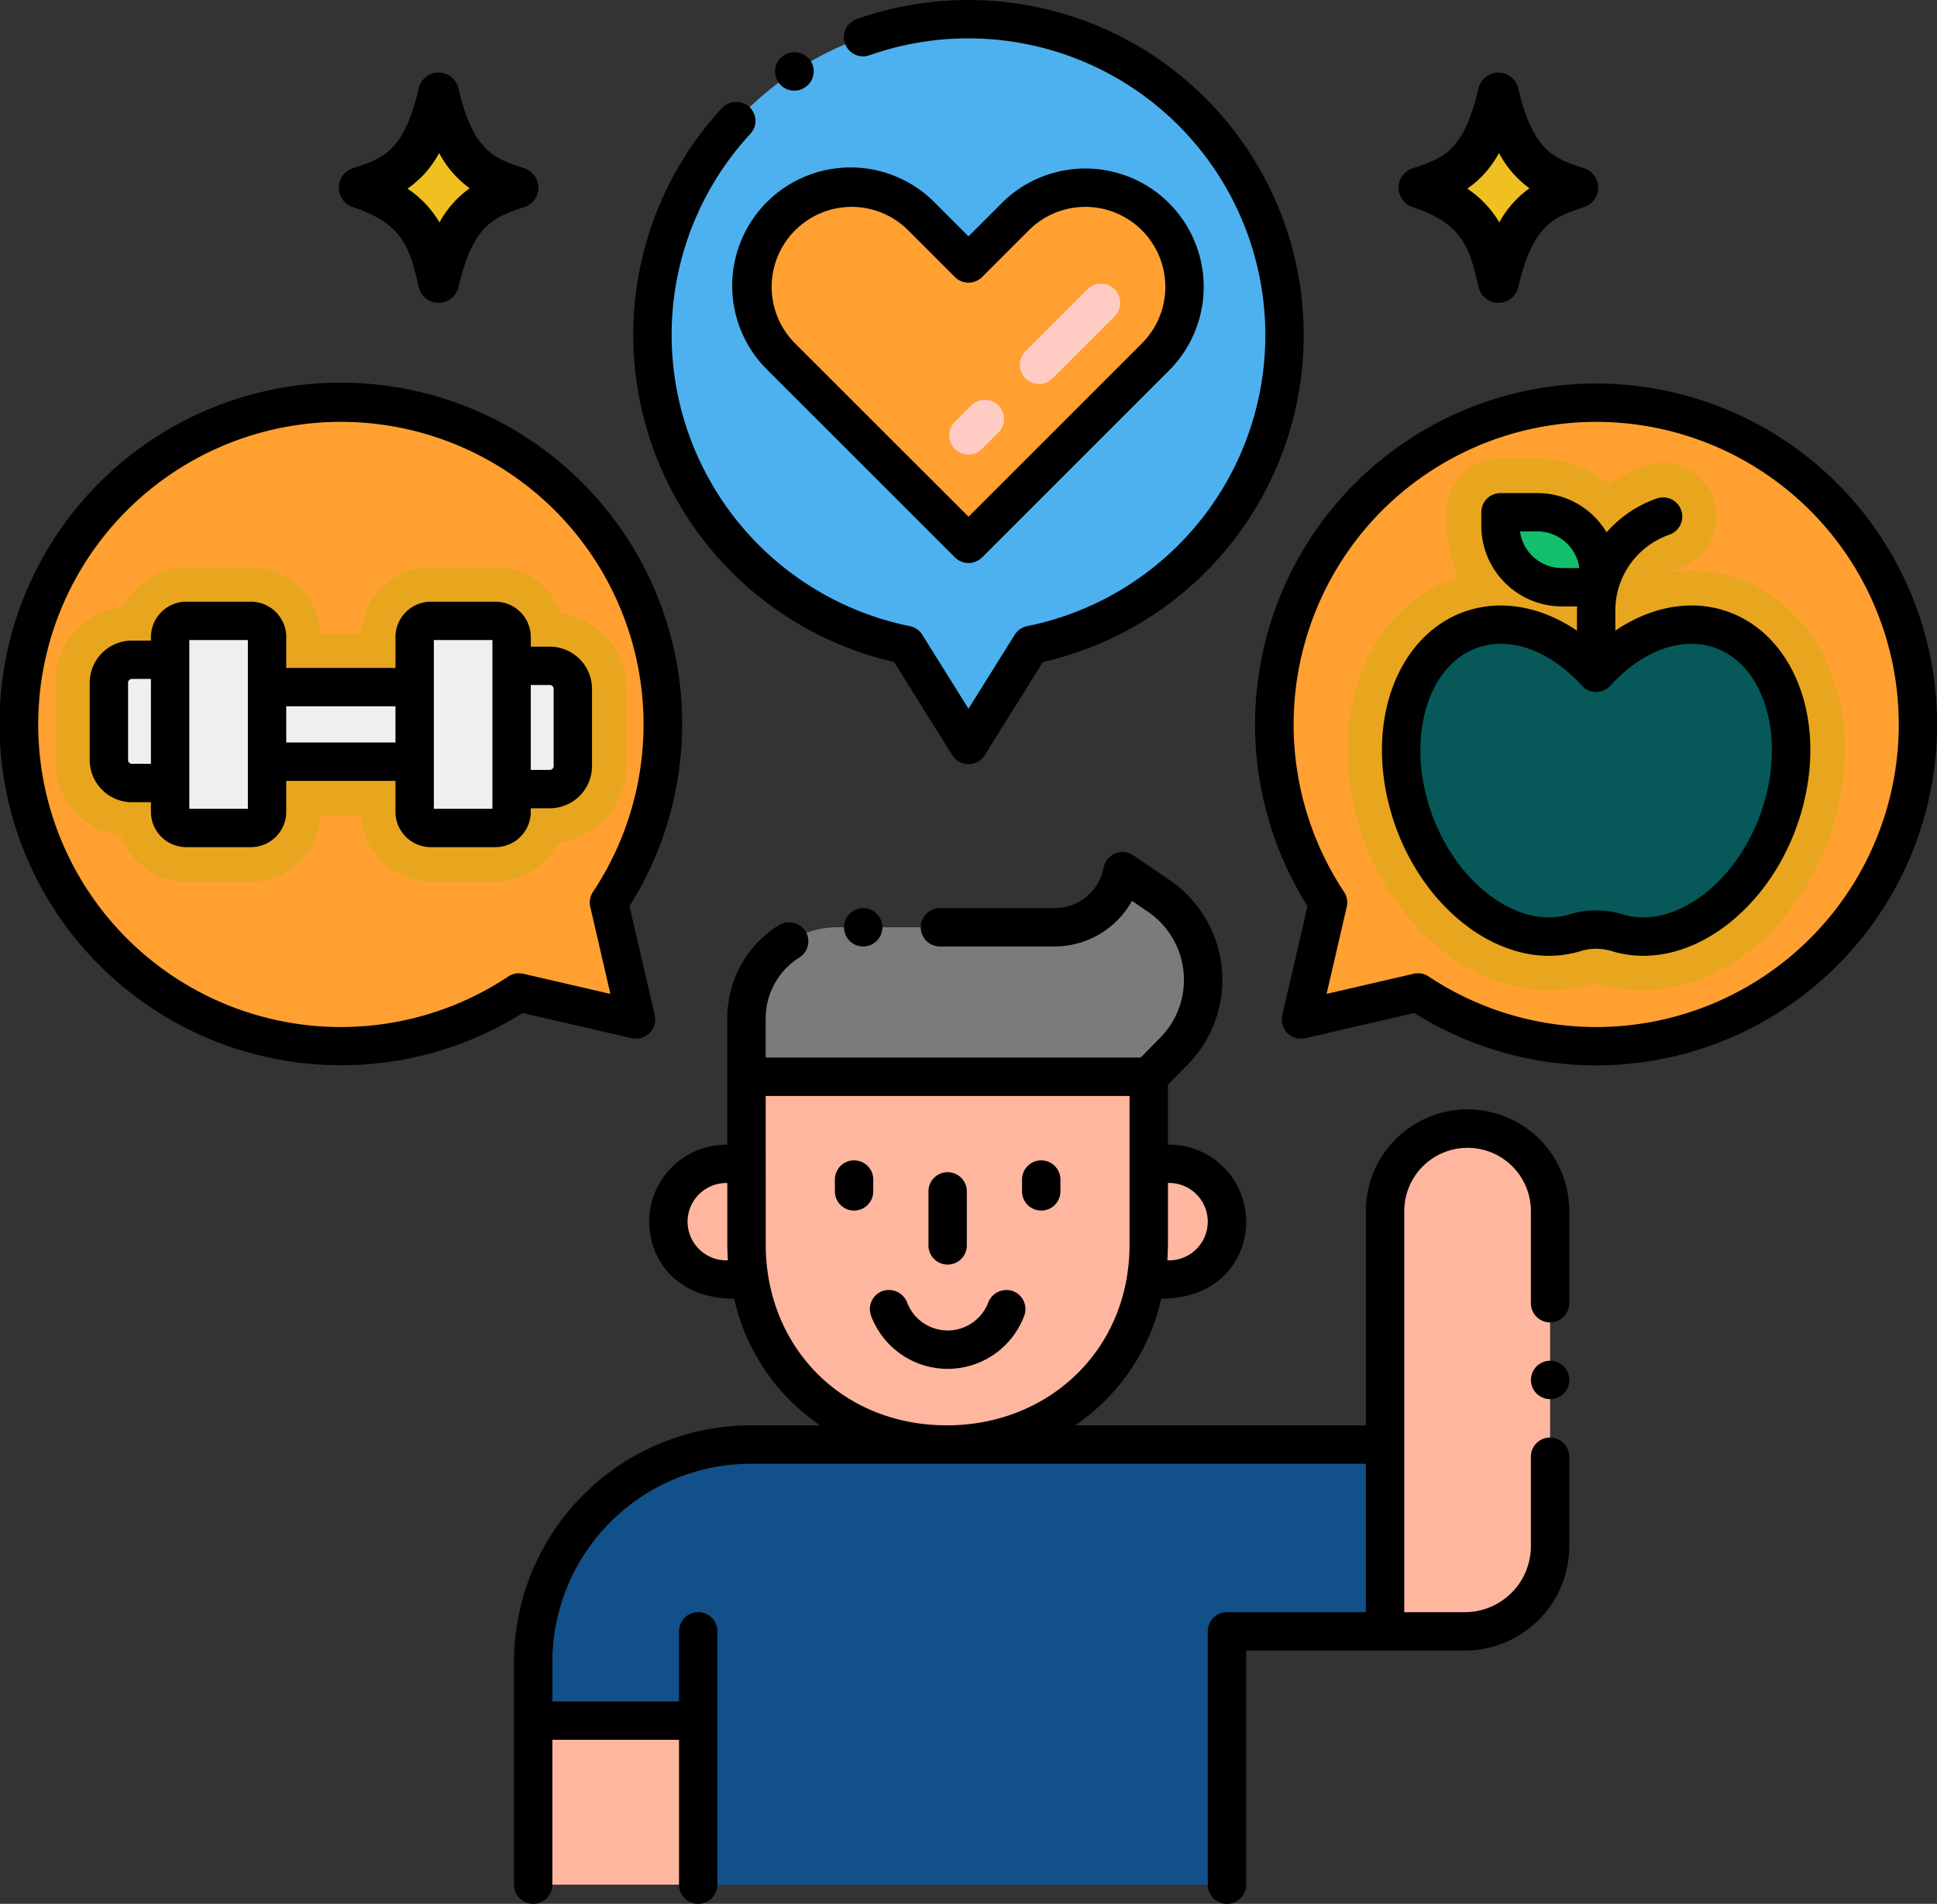 <svg xmlns="http://www.w3.org/2000/svg" width="345.663" height="339.832" viewBox="0 0 345.663 339.832">
  <rect x="0" y="0" width="345.663" height="339.832" fill="#333333" stroke="none"/>
  <g id="Grupo_1027706" data-name="Grupo 1027706" transform="translate(-3.624 -7.88)">
    <path id="Trazado_726292" data-name="Trazado 726292" d="M401.206,43.887c-5.107-1.682-9.1-2.769-11.767-14.273a3.646,3.646,0,0,0-7.1,0c-2.612,11.249-6.254,12.453-11.767,14.274a3.646,3.646,0,0,0,0,6.918c9.157,3.026,10.2,7.5,11.767,14.273a3.644,3.644,0,0,0,7.1,0c2.609-11.247,6.45-12.517,11.767-14.273A3.647,3.647,0,0,0,401.206,43.887Z" transform="translate(-114.871 -5.965)"/>
    <path id="Trazado_726293" data-name="Trazado 726293" d="M397.08,54.064a18.057,18.057,0,0,0-5.383,6.081,18.881,18.881,0,0,0-5.711-6.026,17.984,17.984,0,0,0,5.643-6.355A18.624,18.624,0,0,0,397.08,54.064Z" transform="translate(-120.514 -12.571)" fill="#f0c020"/>
    <path id="Trazado_726294" data-name="Trazado 726294" d="M125.032,43.887c-5.107-1.682-9.1-2.769-11.767-14.273a3.646,3.646,0,0,0-7.1,0C103.557,40.863,99.915,42.067,94.4,43.888a3.646,3.646,0,0,0,0,6.918c9.157,3.026,10.2,7.5,11.767,14.273a3.644,3.644,0,0,0,7.1,0c2.609-11.247,6.45-12.517,11.767-14.273A3.647,3.647,0,0,0,125.032,43.887Z" transform="translate(-27.826 -5.965)"/>
    <path id="Trazado_726295" data-name="Trazado 726295" d="M120.908,54.064a18.058,18.058,0,0,0-5.383,6.081,18.882,18.882,0,0,0-5.711-6.026,17.984,17.984,0,0,0,5.643-6.355A18.624,18.624,0,0,0,120.908,54.064Z" transform="translate(-33.469 -12.571)" fill="#f0c020"/>
    <path id="Trazado_726296" data-name="Trazado 726296" d="M269.928,288.536V318.48a33.1,33.1,0,0,1-.551,6.247c-3.386,19.547-19.439,29.447-35.453,29.447-15.893,0-31.745-9.726-35.2-29.447a32.79,32.79,0,0,1-.578-6.247V288.536Z" transform="translate(-61.311 -88.458)" fill="#ffb69f"/>
    <path id="Trazado_726297" data-name="Trazado 726297" d="M192.307,331.881H188.13a10.322,10.322,0,1,1,0-20.643h3.6V325.63a33.232,33.232,0,0,0,.574,6.251Z" transform="translate(-54.895 -95.613)" fill="#ffb69f"/>
    <path id="Trazado_726298" data-name="Trazado 726298" d="M316.679,321.552a10.324,10.324,0,0,1-10.322,10.322h-4.194a33.485,33.485,0,0,0,.548-6.251V311.214h3.646A10.329,10.329,0,0,1,316.679,321.552Z" transform="translate(-94.095 -95.606)" fill="#ffb69f"/>
    <path id="Trazado_726299" data-name="Trazado 726299" d="M274.415,267.09l-4.487,4.554H198.15v-10.4a16.291,16.291,0,0,1,16.3-16.282h38.7a12.325,12.325,0,0,0,12.1-10.022l6.5,4.447a18.141,18.141,0,0,1,2.658,27.7Z" transform="translate(-61.311 -71.566)" fill="#7c7b7a"/>
    <path id="Trazado_726300" data-name="Trazado 726300" d="M294.581,384.4v33.34h-28.2v45.218H172.011V433.679H142.564V423.213A38.812,38.812,0,0,1,181.377,384.4Z" transform="translate(-43.792 -118.673)" fill="#115089"/>
    <path id="Trazado_726302" data-name="Trazado 726302" d="M364.55,391.781V316.774a14.726,14.726,0,1,1,29.453,0v59.794a15.213,15.213,0,0,1-15.213,15.213Z" transform="translate(-113.758 -92.717)" fill="#ffb69f"/>
    <path id="Trazado_726303" data-name="Trazado 726303" d="M142.564,456.354H172.01v29.28H142.564Z" transform="translate(-43.792 -141.351)" fill="#ffb69f"/>
    <path id="Trazado_726304" data-name="Trazado 726304" d="M106.627,129.656A57.434,57.434,0,1,0,97.8,218.11l20.881,4.828-4.828-20.881A57.449,57.449,0,0,0,106.627,129.656Z" transform="translate(-1.563 -33.08)" fill="#ffa031"/>
    <path id="Trazado_726305" data-name="Trazado 726305" d="M108.267,163.9a12.477,12.477,0,0,0-11.7-8.188H85.031A12.472,12.472,0,0,0,72.6,167.527H65.367a12.471,12.471,0,0,0-12.435-11.819H41.393a12.467,12.467,0,0,0-11.2,7.029A13.713,13.713,0,0,0,18,176.347V190.13a13.706,13.706,0,0,0,11.7,13.533,12.475,12.475,0,0,0,11.7,8.189H52.934a12.471,12.471,0,0,0,12.435-11.834H72.6a12.471,12.471,0,0,0,12.435,11.834H96.572a12.473,12.473,0,0,0,11.2-7.029,13.713,13.713,0,0,0,12.191-13.609V177.43a13.706,13.706,0,0,0-11.7-13.535Z" transform="translate(-4.531 -46.593)" fill="#e8a61e"/>
    <path id="Trazado_726306" data-name="Trazado 726306" d="M352.507,129.656a57.434,57.434,0,1,1,8.823,88.454l-20.881,4.828,4.828-20.881a57.449,57.449,0,0,1,7.23-72.4Z" transform="translate(-104.661 -33.08)" fill="#ffa031"/>
    <path id="Trazado_726307" data-name="Trazado 726307" d="M412.4,147.726a7.83,7.83,0,0,1,1.933-.959,9.59,9.59,0,1,0-6.807-17.93,27.13,27.13,0,0,0-6.021,3.1,20.432,20.432,0,0,0-12.853-4.542h-6.607a9.587,9.587,0,0,0-9.587,9.587c0,2.893-.252,6.729,2.186,11.593-15.6,4.754-23.622,23.318-18.25,43,5.722,20.96,24.59,34.912,41.8,29.624a3.2,3.2,0,0,1,1.853,0c17.188,5.276,36.065-8.646,41.793-29.625,6.934-25.39-8.411-46.707-29.439-43.847Z" transform="translate(-110.663 -37.669)" fill="#e8a61e"/>
    <path id="Trazado_726308" data-name="Trazado 726308" d="M394.626,141.4h6.607a10.958,10.958,0,0,1,10.957,10.957v2.423h-6.607a10.958,10.958,0,0,1-10.957-10.957Z" transform="translate(-123.237 -42.082)" fill="#13bf6d"/>
    <path id="Trazado_726309" data-name="Trazado 726309" d="M423.729,171.006c-7.029-1.409-14.495,1.974-20.188,8.284-5.694-6.31-13.159-9.693-20.188-8.284-11.486,2.3-17.434,16.492-13.284,31.689,4.383,16.053,18.165,26.541,29.735,22.984a12.787,12.787,0,0,1,7.481,0c11.556,3.546,25.341-6.913,29.731-22.985,4.147-15.2-1.8-29.384-13.285-31.688Z" transform="translate(-115.08 -51.315)" fill="#065958"/>
    <path id="Trazado_726310" data-name="Trazado 726310" d="M286.442,69.284a56.4,56.4,0,1,0-67.548,55.294l11.147,17.852,11.147-17.852a56.416,56.416,0,0,0,45.253-55.294Z" transform="translate(-53.587 -1.577)" fill="#4db1f0"/>
    <path id="Trazado_726311" data-name="Trazado 726311" d="M110.681,177.734h-6.817v-5.147a2.879,2.879,0,0,0-2.879-2.879H89.445a2.879,2.879,0,0,0-2.879,2.879v8.94H60.225v-8.94a2.879,2.879,0,0,0-2.879-2.879H45.806a2.879,2.879,0,0,0-2.879,2.879v4.062H36.109A4.109,4.109,0,0,0,32,180.758v13.783a4.109,4.109,0,0,0,4.109,4.109h6.818V203.8a2.879,2.879,0,0,0,2.879,2.879H57.346a2.879,2.879,0,0,0,2.879-2.879v-8.953H86.565V203.8a2.879,2.879,0,0,0,2.879,2.879h11.541a2.879,2.879,0,0,0,2.879-2.879v-4.062h6.818a4.109,4.109,0,0,0,4.109-4.109V181.843a4.109,4.109,0,0,0-4.109-4.109Z" transform="translate(-8.944 -51.005)" fill="#efefef"/>
    <path id="Trazado_726313" data-name="Trazado 726313" d="M271.623,87.01l-33.364,33.364L204.9,87.021a17.694,17.694,0,0,1,0-25.025l.005-.005a17.694,17.694,0,0,1,25.023,0l8.337,8.337,8.341-8.341A17.694,17.694,0,1,1,271.623,87.01Z" transform="translate(-61.804 -15.42)" fill="#ffa031"/>
    <path id="Trazado_726314" data-name="Trazado 726314" d="M306.32,445.231Z" transform="translate(-93.246 -132.442)" fill="#c5e5fe"/>
    <path id="Trazado_726316" data-name="Trazado 726316" d="M252,111.3a3.421,3.421,0,0,1,0-4.842l2.9-2.9a3.424,3.424,0,1,1,4.842,4.842l-2.9,2.9a3.424,3.424,0,0,1-4.842,0Zm12.591-12.59a3.421,3.421,0,0,1,0-4.842l11.09-11.09a3.424,3.424,0,0,1,4.842,4.842l-11.09,11.09A3.424,3.424,0,0,1,264.593,98.706Z" transform="translate(-77.968 -23.289)" fill="#ffcbc3"/>
    <path id="Trazado_726317" data-name="Trazado 726317" d="M257.844,348.717a3.43,3.43,0,0,0-2.013-4.41,3.5,3.5,0,0,0-4.4,2.013,7.742,7.742,0,0,1-14.491,0,3.508,3.508,0,0,0-4.41-2.013,3.423,3.423,0,0,0-2.015,4.4,14.59,14.59,0,0,0,27.326.014Z" transform="translate(-71.445 -105.972)"/>
    <path id="Trazado_726318" data-name="Trazado 726318" d="M228.028,313.75a3.424,3.424,0,0,0-6.848,0v2.112a3.424,3.424,0,0,0,6.848,0Z" transform="translate(-68.57 -95.326)"/>
    <path id="Trazado_726319" data-name="Trazado 726319" d="M273.378,319.288a3.424,3.424,0,0,0,3.424-3.424v-2.112a3.424,3.424,0,0,0-6.848,0v2.112A3.424,3.424,0,0,0,273.378,319.288Z" transform="translate(-83.943 -95.326)"/>
    <path id="Trazado_726320" data-name="Trazado 726320" d="M248.99,329.9a3.424,3.424,0,0,0,3.424-3.424v-9.642a3.424,3.424,0,1,0-6.848,0v9.642A3.424,3.424,0,0,0,248.99,329.9Z" transform="translate(-76.256 -96.298)"/>
    <path id="Trazado_726321" data-name="Trazado 726321" d="M137.564,374.531v39.741a3.424,3.424,0,1,0,6.848,0V388.417h22.6v25.855a3.424,3.424,0,1,0,6.848,0c0-13.674,0-40.475,0-45.217a3.424,3.424,0,1,0-6.848,0v12.514h-22.6v-7.037A35.428,35.428,0,0,1,179.8,339.143h109.78v26.492H264.8a3.424,3.424,0,0,0-3.424,3.424v45.218a3.424,3.424,0,0,0,6.848,0V372.483l39.022,0a18.658,18.658,0,0,0,18.635-18.593c0-.012,0-.023,0-.034v-15.97a3.424,3.424,0,0,0-6.848,0v15.962a11.8,11.8,0,0,1-11.788,11.787H296.433V294.051a11.3,11.3,0,1,1,22.6,0v16.44a3.424,3.424,0,1,0,6.848,0V294.055c0-.008,0-.015,0-.022a18.15,18.15,0,0,0-36.3.019v38.24H237.671a36.916,36.916,0,0,0,15.393-22.611c10.044,0,15.162-6.758,15.162-13.746a13.77,13.77,0,0,0-13.747-13.762h-.221v-10.7l3.5-3.55a21.566,21.566,0,0,0-3.161-32.936l-6.5-4.447a3.426,3.426,0,0,0-5.3,2.187,8.9,8.9,0,0,1-8.741,7.237c-.01,0-.018,0-.026,0H213.576a3.424,3.424,0,1,0,0,6.848h20.475c.026,0,.051-.007.077-.008a15.763,15.763,0,0,0,13.715-8.141l2.887,1.976a14.717,14.717,0,0,1,2.149,22.467l-3.48,3.534H182.477v-6.974a12.831,12.831,0,0,1,6.006-10.883,3.425,3.425,0,0,0,1.082-4.725,3.524,3.524,0,0,0-4.725-1.068,19.579,19.579,0,0,0-9.211,16.76v22.437h-.179a13.77,13.77,0,0,0-13.762,13.747c0,6.529,4.666,13.746,15.169,13.746a37.173,37.173,0,0,0,15.33,22.611H179.8a42.285,42.285,0,0,0-42.237,42.238Zm116.7-85.509a6.91,6.91,0,1,1-.1,13.811c.036-.5.1-2.487.1-2.827V289.022Zm-85.725,6.914a6.913,6.913,0,0,1,7.093-6.9v10.975c0,.889.049,2.048.105,2.821a6.923,6.923,0,0,1-7.2-6.9Zm13.947,4.071c0-22.984-.005-5.492-.005-26.515h64.93v26.522c0,18.871-14.5,32.27-32.579,32.27-18.987,0-32.345-14.23-32.345-32.277Z" transform="translate(-42.216 -69.989)"/>
    <circle id="Elipse_8548" data-name="Elipse 8548" cx="3.424" cy="3.424" r="3.424" transform="translate(276.822 250.771)"/>
    <circle id="Elipse_8549" data-name="Elipse 8549" cx="3.424" cy="3.424" r="3.424" transform="translate(154.24 169.976)"/>
    <path id="Trazado_726322" data-name="Trazado 726322" d="M64.534,229.532a60.54,60.54,0,0,0,32.349-9.323l19.467,4.5a3.426,3.426,0,0,0,4.108-4.108l-4.5-19.467a60.917,60.917,0,1,0-51.424,28.4ZM26.263,130.514a54.013,54.013,0,0,1,83.183,68.08,3.416,3.416,0,0,0-.485,2.669l3.591,15.54-15.539-3.593a3.423,3.423,0,0,0-2.669.485,54.013,54.013,0,0,1-68.082-83.182Z" transform="translate(0 -31.517)"/>
    <path id="Trazado_726323" data-name="Trazado 726323" d="M340.05,201.136l-4.5,19.467a3.426,3.426,0,0,0,4.108,4.108l19.467-4.5a60.854,60.854,0,1,0-19.075-19.074Zm13.316-70.621a54.01,54.01,0,1,1,8.3,83.182,3.419,3.419,0,0,0-2.669-.485L343.459,216.8l3.591-15.54a3.429,3.429,0,0,0-.485-2.669,54.122,54.122,0,0,1,6.8-68.08Z" transform="translate(-103.098 -31.517)"/>
    <path id="Trazado_726324" data-name="Trazado 726324" d="M399.228,218.144a9.383,9.383,0,0,1,5.469,0c13.754,4.223,29.233-7.763,34.04-25.357,4.761-17.445-2.619-33.283-15.915-35.949-5.742-1.152-11.917.367-17.437,4.117v-3.6a14.355,14.355,0,0,1,9.69-13.546,3.423,3.423,0,1,0-2.332-6.437,21.067,21.067,0,0,0-8.92,6.035A14.372,14.372,0,0,0,391.5,136.4h-6.607a3.424,3.424,0,0,0-3.424,3.424v2.423a14.4,14.4,0,0,0,14.381,14.381h2.719c-.008.244-.029.485-.029.73v3.6c-5.521-3.75-11.7-5.27-17.437-4.117-13.316,2.668-20.671,18.527-15.915,35.949,4.817,17.646,20.323,29.57,34.044,25.355Zm-10.849-74.9h3.116a7.543,7.543,0,0,1,7.466,6.532h-3.116A7.543,7.543,0,0,1,388.379,143.244Zm-5.936,20.31c6.322-1.267,12.655,2.434,16.974,7.219a3.43,3.43,0,0,0,5.085,0c5.083-5.633,11.43-8.331,16.974-7.219,9.578,1.92,14.206,14.422,10.653,27.43-3.9,14.281-15.893,23.543-25.423,20.613a16.109,16.109,0,0,0-9.492,0c-9.546,2.93-21.531-6.344-25.425-20.613-3.553-13.009,1.077-25.508,10.653-27.43Z" transform="translate(-113.5 -40.506)"/>
    <path id="Trazado_726325" data-name="Trazado 726325" d="M215.182,126.045l10.379,16.621a3.425,3.425,0,0,0,5.807,0l10.379-16.621A59.828,59.828,0,0,0,228.509,7.884c-.015,0-.029,0-.044,0a59.735,59.735,0,0,0-19.956,3.41,3.422,3.422,0,0,0,2.286,6.451,52.85,52.85,0,0,1,17.641-3.012l.027,0a52.979,52.979,0,0,1,10.475,104.911,3.417,3.417,0,0,0-2.231,1.544l-8.242,13.2-8.244-13.2a3.417,3.417,0,0,0-2.231-1.544,53.09,53.09,0,0,1-42.5-51.935c0-.007,0-.014,0-.022a52.834,52.834,0,0,1,14.039-35.906,3.39,3.39,0,0,0-.192-4.835,3.512,3.512,0,0,0-4.835.192A59.583,59.583,0,0,0,168.638,67.7c0,.011,0,.022,0,.033A59.972,59.972,0,0,0,215.182,126.045Z" transform="translate(-52.01)"/>
    <path id="Trazado_726326" data-name="Trazado 726326" d="M210.977,27.762a3.416,3.416,0,0,0,.972-4.739,3.5,3.5,0,0,0-4.725-.986.013.013,0,0,0-.014.014,3.421,3.421,0,1,0,3.766,5.711Z" transform="translate(-63.681 -4.295)"/>
    <path id="Trazado_726327" data-name="Trazado 726327" d="M200.9,87.866l33.363,33.353a3.424,3.424,0,0,0,4.842,0l33.363-33.364A21.118,21.118,0,1,0,242.6,57.99l-5.92,5.92-5.917-5.915A21.121,21.121,0,1,0,200.9,87.866Zm4.844-25.03a14.26,14.26,0,0,1,20.18,0l8.338,8.337a3.424,3.424,0,0,0,4.842,0l8.341-8.341a14.27,14.27,0,0,1,20.18,20.182l-30.941,30.941L205.739,83.023a14.262,14.262,0,0,1,0-20.187Z" transform="translate(-60.225 -13.844)"/>
    <g id="Grupo_1027705" data-name="Grupo 1027705" transform="translate(23.056 118.703)">
      <path id="Trazado_726328" data-name="Trazado 726328" d="M73.216,186.966H99.555v13.316H73.216Z" transform="translate(-44.991 -175.147)" fill="#efefef"/>
      <path id="Trazado_726329" data-name="Trazado 726329" d="M65.254,172.587V203.8a2.879,2.879,0,0,1-2.879,2.879H50.835a2.879,2.879,0,0,1-2.879-2.879V172.587a2.879,2.879,0,0,1,2.879-2.879H62.376a2.879,2.879,0,0,1,2.879,2.879Z" transform="translate(-37.029 -169.708)" fill="#efefef"/>
      <path id="Trazado_726330" data-name="Trazado 726330" d="M42.927,201.845H36.109A4.109,4.109,0,0,1,32,197.736V183.955a4.109,4.109,0,0,1,4.109-4.109h6.818Z" transform="translate(-32 -172.903)" fill="#efefef"/>
      <path id="Trazado_726331" data-name="Trazado 726331" d="M111.678,203.8v-31.21a2.879,2.879,0,0,1,2.879-2.879H126.1a2.879,2.879,0,0,1,2.879,2.879V203.8a2.879,2.879,0,0,1-2.879,2.879H114.557a2.877,2.877,0,0,1-2.879-2.878Z" transform="translate(-57.113 -169.708)" fill="#efefef"/>
      <path id="Trazado_726332" data-name="Trazado 726332" d="M136.94,181.428h6.818a4.109,4.109,0,0,1,4.109,4.109V199.32a4.109,4.109,0,0,1-4.109,4.109H136.94Z" transform="translate(-65.075 -173.402)" fill="#efefef"/>
    </g>
    <path id="Trazado_726333" data-name="Trazado 726333" d="M109.105,172.735h-3.393v-1.722a6.31,6.31,0,0,0-6.3-6.3H87.868a6.311,6.311,0,0,0-6.3,6.3v5.516H62.074v-5.516a6.31,6.31,0,0,0-6.3-6.3H44.23a6.311,6.311,0,0,0-6.3,6.3v.638H34.533A7.542,7.542,0,0,0,27,179.184v13.783a7.542,7.542,0,0,0,7.533,7.533h3.394v1.722a6.31,6.31,0,0,0,6.3,6.3H55.772a6.311,6.311,0,0,0,6.3-6.3v-5.529h19.49v5.529a6.31,6.31,0,0,0,6.3,6.3H99.411a6.311,6.311,0,0,0,6.3-6.3v-.638h3.394a7.542,7.542,0,0,0,7.533-7.533V180.268a7.548,7.548,0,0,0-7.537-7.533ZM34.533,193.65a.686.686,0,0,1-.685-.685V179.184a.686.686,0,0,1,.685-.685h3.394v15.152H34.533Zm20.692,8.026H44.774V171.558H55.225Zm6.848-11.832v-6.467h19.49v6.467Zm36.791,11.832H88.413V171.558H98.865Zm10.926-7.627a.686.686,0,0,1-.685.685h-3.393V179.583h3.394a.686.686,0,0,1,.685.685v13.781Z" transform="translate(-7.368 -49.43)"/>
  </g>
</svg>

